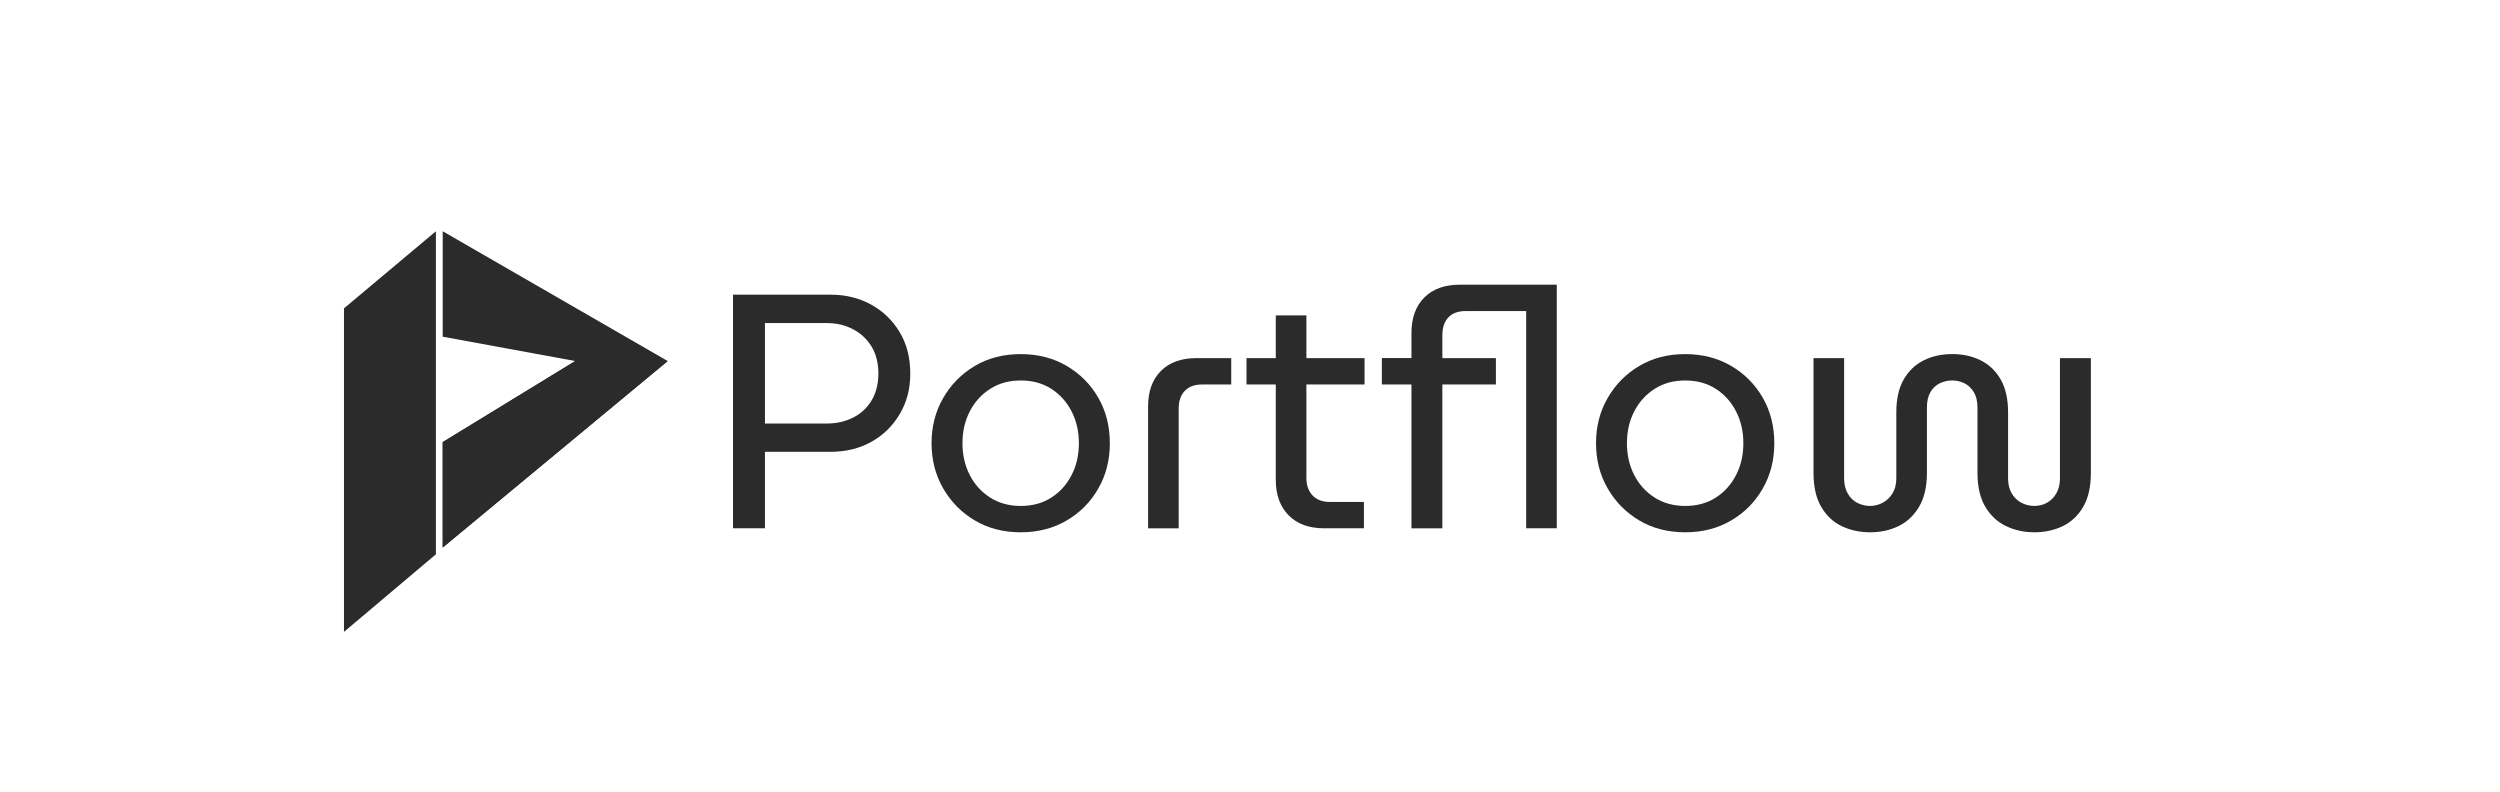<?xml version="1.0" encoding="UTF-8"?>
<svg id="Camada_1" data-name="Camada 1" xmlns="http://www.w3.org/2000/svg" viewBox="0 0 1080 341.98">
  <defs>
    <style>
      .cls-1 {
        fill: #2b2b2b;
      }
    </style>
  </defs>
  <g>
    <path class="cls-1" d="M316.66,228.22v-100.91h42.38c6.32,0,12.07,1.42,17.24,4.25,5.17,2.84,9.29,6.8,12.36,11.89,3.07,5.09,4.6,11.05,4.6,17.87s-1.51,12.38-4.53,17.51c-3.02,5.14-7.11,9.15-12.28,12.04s-11.06,4.32-17.67,4.32h-28.3v33.01h-13.79ZM330.46,182.96h26.72c4.12,0,7.88-.84,11.28-2.52,3.4-1.68,6.08-4.16,8.05-7.42,1.96-3.27,2.95-7.16,2.95-11.68s-1.01-8.53-3.02-11.75c-2.01-3.22-4.69-5.69-8.05-7.42-3.35-1.73-7.04-2.6-11.06-2.6h-26.87v43.39Z"/>
    <path class="cls-1" d="M440.94,229.95c-7.47,0-14.08-1.71-19.83-5.12-5.74-3.41-10.3-8.02-13.65-13.84-3.35-5.81-5.03-12.32-5.03-19.53s1.68-13.72,5.03-19.53c3.35-5.81,7.9-10.43,13.65-13.84,5.75-3.41,12.36-5.12,19.83-5.12s14.1,1.71,19.9,5.12c5.79,3.41,10.34,8,13.65,13.77,3.3,5.77,4.96,12.3,4.96,19.6s-1.65,13.72-4.96,19.53c-3.3,5.82-7.85,10.43-13.65,13.84-5.8,3.41-12.43,5.12-19.9,5.12ZM440.94,218.57c5.07,0,9.48-1.2,13.22-3.6,3.74-2.4,6.66-5.64,8.76-9.73,2.1-4.08,3.16-8.67,3.16-13.77s-1.06-9.68-3.16-13.77c-2.11-4.08-5.03-7.33-8.76-9.73-3.74-2.4-8.14-3.6-13.22-3.6s-9.37,1.2-13.15,3.6c-3.78,2.4-6.73,5.65-8.84,9.73-2.11,4.09-3.16,8.68-3.16,13.77s1.05,9.68,3.16,13.77c2.11,4.09,5.05,7.33,8.84,9.73,3.78,2.4,8.17,3.6,13.15,3.6Z"/>
    <path class="cls-1" d="M495.97,228.22v-52.61c0-6.53,1.84-11.65,5.53-15.35,3.68-3.7,8.79-5.55,15.3-5.55h15.09v11.39h-12.64c-3.16,0-5.63.91-7.4,2.74-1.77,1.83-2.66,4.37-2.66,7.64v51.75h-13.22Z"/>
    <path class="cls-1" d="M538.49,166.1v-11.39h51v11.39h-51ZM571.97,228.22c-6.52,0-11.62-1.87-15.3-5.62s-5.53-8.84-5.53-15.28v-71.07h13.22v70.2c0,3.17.89,5.69,2.66,7.57,1.77,1.87,4.24,2.81,7.4,2.81h14.8v11.39h-17.24Z"/>
    <path class="cls-1" d="M609.75,228.22v-62.13h-12.79v-11.39h12.79v-10.81c0-6.53,1.84-11.65,5.53-15.35,3.68-3.7,8.79-5.55,15.3-5.55h41.95v105.23h-13.22v-93.84h-26.15c-3.26,0-5.75.91-7.47,2.74-1.72,1.83-2.59,4.37-2.59,7.64v9.95h23.13v11.39h-23.13v62.13h-13.36Z"/>
    <path class="cls-1" d="M727.99,229.95c-7.47,0-14.08-1.71-19.83-5.12-5.74-3.41-10.3-8.02-13.65-13.84-3.35-5.81-5.03-12.32-5.03-19.53s1.68-13.72,5.03-19.53c3.35-5.81,7.9-10.43,13.65-13.84,5.75-3.41,12.36-5.12,19.83-5.12s14.1,1.71,19.9,5.12c5.79,3.41,10.34,8,13.65,13.77,3.3,5.77,4.96,12.3,4.96,19.6s-1.65,13.72-4.96,19.53c-3.3,5.82-7.85,10.43-13.65,13.84-5.8,3.41-12.43,5.12-19.9,5.12ZM727.99,218.57c5.07,0,9.48-1.2,13.22-3.6,3.74-2.4,6.66-5.64,8.76-9.73,2.1-4.08,3.16-8.67,3.16-13.77s-1.06-9.68-3.16-13.77c-2.11-4.08-5.03-7.33-8.76-9.73-3.74-2.4-8.14-3.6-13.22-3.6s-9.37,1.2-13.15,3.6c-3.78,2.4-6.73,5.65-8.84,9.73-2.11,4.09-3.16,8.68-3.16,13.77s1.05,9.68,3.16,13.77c2.11,4.09,5.05,7.33,8.84,9.73,3.78,2.4,8.17,3.6,13.15,3.6Z"/>
    <path class="cls-1" d="M808.01,229.95c-4.6,0-8.74-.89-12.43-2.67-3.69-1.78-6.63-4.56-8.84-8.36-2.21-3.8-3.3-8.67-3.3-14.63v-49.59h13.22v51.89c0,2.6.52,4.81,1.58,6.63,1.05,1.83,2.44,3.17,4.16,4.04,1.73.86,3.54,1.3,5.46,1.3s3.74-.46,5.46-1.37c1.72-.91,3.14-2.26,4.24-4.04,1.1-1.78,1.65-3.96,1.65-6.56v-28.54c0-5.67,1.05-10.35,3.16-14.06,2.1-3.7,4.98-6.46,8.62-8.29,3.64-1.82,7.76-2.74,12.36-2.74s8.71.91,12.36,2.74c3.64,1.83,6.51,4.59,8.62,8.29,2.1,3.7,3.16,8.39,3.16,14.06v28.54c0,2.6.52,4.78,1.58,6.56,1.05,1.78,2.44,3.13,4.17,4.04,1.72.91,3.59,1.37,5.6,1.37s3.83-.46,5.46-1.37c1.63-.91,2.97-2.26,4.02-4.04,1.05-1.78,1.58-3.96,1.58-6.56v-51.89h13.36v49.59c0,5.96-1.1,10.84-3.3,14.63-2.21,3.8-5.15,6.58-8.84,8.36-3.69,1.78-7.78,2.67-12.28,2.67s-8.48-.89-12.21-2.67c-3.74-1.78-6.73-4.56-8.98-8.36-2.25-3.8-3.38-8.67-3.38-14.63v-28.25c0-2.69-.53-4.9-1.58-6.63-1.05-1.73-2.4-3-4.02-3.82-1.63-.82-3.4-1.23-5.32-1.23s-3.71.41-5.39,1.23c-1.68.82-3.02,2.09-4.02,3.82-1.01,1.73-1.51,3.94-1.51,6.63v28.25c0,5.96-1.13,10.84-3.38,14.63-2.25,3.8-5.22,6.58-8.91,8.36-3.69,1.78-7.73,2.67-12.14,2.67Z"/>
  </g>
  <g>
    <polygon class="cls-1" points="188.31 99.9 148.6 133.21 148.6 272.97 188.31 239.46 188.31 99.9"/>
    <polygon class="cls-1" points="191.25 99.9 191.25 143.66 191.25 145.45 248.5 155.97 191.25 190.99 191.25 236.53 288.45 155.97 191.25 99.9"/>
    <polygon class="cls-1" points="191.25 190.99 191.25 236.53 288.45 155.97 248.5 155.97 191.25 190.99"/>
  </g>
</svg>